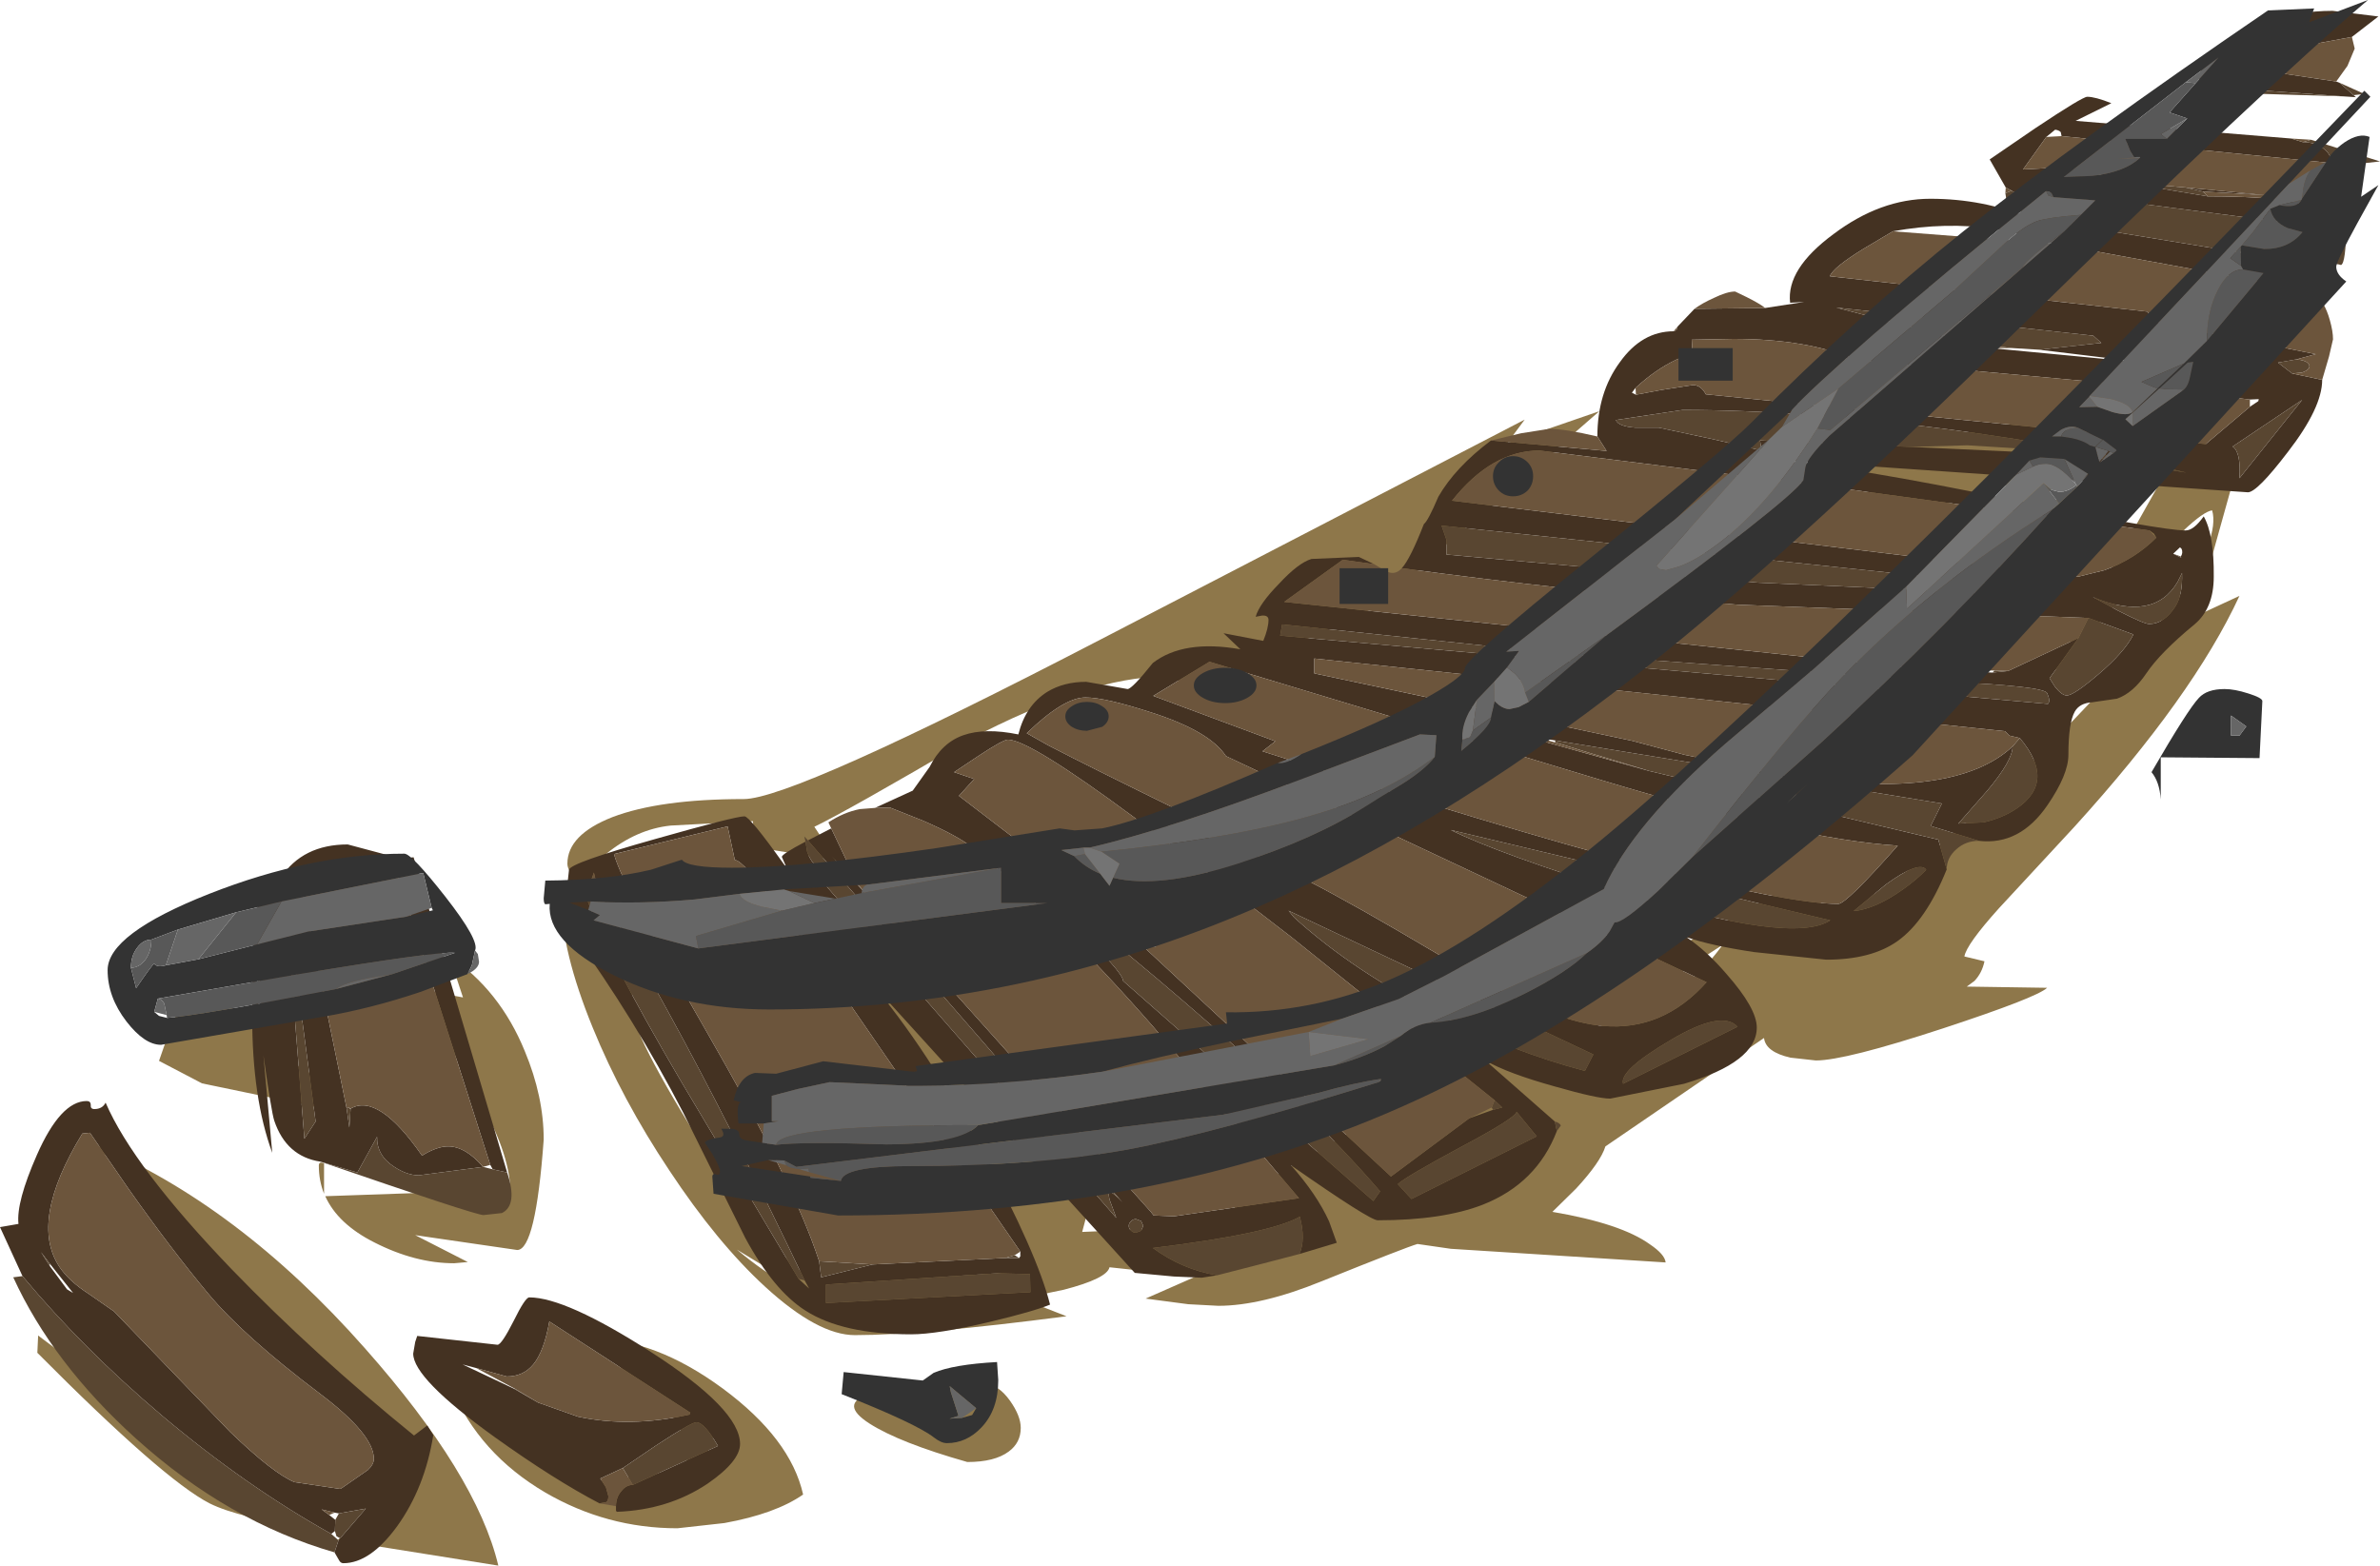 <?xml version="1.0" encoding="UTF-8" standalone="no"?>
<svg xmlns:ffdec="https://www.free-decompiler.com/flash" xmlns:xlink="http://www.w3.org/1999/xlink" ffdec:objectType="frame" height="194.95px" width="296.35px" xmlns="http://www.w3.org/2000/svg">
  <g transform="matrix(1.0, 0.0, 0.0, 1.0, -0.35, 0.0)">
    <use ffdec:characterId="197" height="193.6" transform="matrix(1.0, 0.0, 0.0, 1.0, 0.35, 1.35)" width="296.35" xlink:href="#sprite0"/>
    <use ffdec:characterId="199" height="179.7" transform="matrix(1.0, 0.0, 0.0, 1.0, 13.75, 0.0)" width="282.75" xlink:href="#sprite1"/>
  </g>
  <defs>
    <g id="sprite0" transform="matrix(1.0, 0.0, 0.0, 1.0, -0.35, 0.45)">
      <use ffdec:characterId="196" height="193.6" transform="matrix(1.0, 0.0, 0.0, 1.0, 0.35, -0.45)" width="296.35" xlink:href="#shape0"/>
    </g>
    <g id="shape0" transform="matrix(1.0, 0.0, 0.0, 1.0, -0.35, 0.45)">
      <path d="M120.8 180.25 Q112.35 177.85 108.6 175.45 101.1 170.6 123.15 170.6 124.65 170.6 126.1 172.6 127.45 174.5 127.45 176.0 127.45 177.85 125.95 178.95 124.2 180.25 120.8 180.25 M90.55 177.25 L88.55 177.25 88.55 179.2 90.55 179.2 90.55 177.25 M98.1 157.95 Q99.35 158.55 99.9 158.55 L92.1 153.8 Q95.65 156.75 98.1 157.95 M47.0 180.65 L50.4 176.85 12.0 140.65 Q29.95 148.15 45.8 166.1 59.7 181.8 62.4 193.15 L42.35 189.95 Q45.65 187.95 46.3 186.65 46.95 185.35 47.0 180.65 M56.55 171.0 L56.8 170.25 Q60.45 176.45 66.45 179.85 71.2 182.55 75.25 182.55 L81.0 181.9 Q85.95 181.05 85.95 179.75 85.95 176.0 82.05 172.35 76.8 168.0 74.0 164.9 81.85 164.85 90.35 171.1 98.8 177.35 100.35 184.3 96.9 186.7 90.55 187.85 L84.7 188.5 Q75.9 188.5 68.25 184.05 60.0 179.2 56.55 171.0 M31.5 187.1 Q28.25 186.3 26.45 185.4 20.7 182.45 5.0 166.65 L5.1 164.5 38.15 189.3 Q35.15 188.0 31.5 187.1 M37.05 124.25 L33.0 128.15 39.05 131.9 40.9 136.3 25.5 133.1 20.15 130.3 21.35 126.85 Q22.65 123.4 23.25 123.4 L37.05 124.25 M40.7 143.05 L40.7 146.85 Q40.05 145.2 40.05 143.35 40.05 142.85 40.55 143.0 L40.7 143.05 M58.0 122.4 L56.3 117.25 Q62.6 121.5 65.7 129.1 68.05 134.75 68.05 140.1 67.05 153.85 64.75 153.85 L52.05 152.0 58.6 155.35 56.9 155.5 Q52.05 155.5 46.95 152.9 42.4 150.6 40.85 147.15 L63.9 146.35 Q63.75 141.55 59.85 134.9 55.25 127.05 54.0 121.65 L58.0 122.4 M209.05 121.75 Q211.95 119.8 214.85 115.85 L199.0 126.15 Q205.7 124.05 209.05 121.75 M256.8 53.6 L259.5 51.4 251.8 55.6 Q253.75 55.75 256.8 53.6 M274.25 48.4 L276.4 48.95 273.75 57.65 278.35 58.3 273.7 74.95 279.2 72.4 Q273.45 84.85 258.65 101.15 L249.25 111.3 Q245.2 115.8 244.95 117.3 L247.45 117.9 Q247.15 119.35 246.2 120.35 L245.25 121.05 255.25 121.2 Q254.0 122.4 242.3 126.25 230.1 130.25 226.45 130.25 L223.3 129.9 Q220.2 129.2 220.0 127.45 L200.25 140.95 Q199.65 142.9 196.6 146.2 L193.65 149.1 Q202.2 150.55 205.8 153.15 207.65 154.4 207.75 155.4 L181.0 153.7 176.85 153.1 Q175.45 153.5 164.9 157.75 157.4 160.8 152.05 160.8 L148.3 160.6 143.0 159.9 149.25 157.15 138.5 156.0 Q138.2 157.4 132.8 158.8 L127.5 159.9 133.15 162.1 Q115.15 164.45 106.8 164.45 102.2 164.45 95.65 158.45 89.65 152.95 83.7 143.95 77.8 135.1 74.15 126.15 70.25 116.6 70.25 110.2 L70.4 108.1 72.5 108.05 Q71.0 106.75 71.0 105.75 71.0 102.15 76.6 99.95 82.5 97.7 92.95 97.7 99.1 97.7 137.45 77.8 L190.2 50.45 188.05 53.35 199.5 49.4 171.55 73.75 Q171.35 74.1 163.7 77.5 155.95 80.9 155.25 80.9 153.7 80.9 152.25 82.3 150.8 83.7 149.6 83.7 L147.5 83.1 145.4 82.45 Q136.0 82.45 121.0 90.3 105.9 99.15 101.75 101.15 L104.5 105.3 94.35 103.7 94.1 100.45 83.85 101.0 Q79.6 101.45 75.8 104.55 L78.65 110.5 74.6 109.4 76.0 111.15 74.95 110.85 Q73.85 110.7 73.85 111.3 73.85 111.95 77.0 115.95 L80.1 119.85 79.5 121.1 Q78.85 122.5 78.85 123.1 78.85 126.7 88.35 141.75 98.55 157.95 103.65 157.95 L128.25 156.5 Q126.8 147.45 121.85 140.6 L107.0 122.65 110.55 122.35 Q112.75 122.35 117.05 126.6 120.8 130.35 124.9 136.1 L125.95 132.9 Q132.25 138.45 134.05 140.95 136.0 143.75 136.0 147.35 136.0 148.35 135.1 151.6 L144.75 151.2 154.3 150.55 154.0 147.65 Q193.6 124.25 230.4 104.8 L230.45 106.8 Q230.45 107.8 226.5 111.15 L226.9 111.6 228.05 112.0 Q231.0 112.0 239.3 105.5 247.2 99.35 255.95 90.5 277.7 68.55 275.8 61.75 273.75 62.0 265.75 71.2 257.2 81.1 256.1 81.75 L272.45 52.7 Q269.5 55.1 260.55 61.6 L249.85 69.05 Q242.8 72.75 240.8 74.35 240.2 74.85 239.5 74.85 L238.7 74.7 238.1 74.1 252.25 58.2 248.15 59.05 248.3 61.05 245.9 61.2 Q245.4 61.2 245.6 60.75 245.8 60.25 245.3 60.25 240.55 61.6 239.6 61.6 238.8 61.6 234.25 59.9 229.55 58.2 227.25 58.05 L227.25 55.25 265.5 48.4 Q260.9 53.3 259.0 56.1 L258.0 57.9 Q256.95 57.95 251.6 62.55 L246.5 67.15 274.25 48.4" fill="#8e774a" fill-rule="evenodd" stroke="none"/>
      <path d="M291.25 8.35 L291.65 8.5 293.4 10.05 293.7 10.3 292.15 10.2 279.05 9.25 278.15 9.1 274.0 8.0 Q275.45 3.25 282.05 1.0 286.4 -0.45 290.8 -0.45 L296.5 0.25 293.2 2.8 Q284.5 4.35 280.65 5.55 L278.5 6.45 291.25 8.35 M285.65 15.45 L287.1 15.9 Q288.55 15.9 289.6 16.65 290.65 17.4 290.65 18.5 L257.05 15.15 256.95 14.65 Q256.7 14.4 256.25 14.35 L255.15 15.25 252.25 19.3 256.0 19.1 Q260.55 19.25 264.45 20.85 L275.25 22.65 Q289.3 22.65 289.5 25.35 L289.5 26.5 252.5 21.7 251.75 22.5 250.85 21.95 250.1 21.55 248.1 18.05 253.8 14.15 Q259.65 10.25 260.25 10.25 261.25 10.25 263.25 11.05 L258.8 13.25 285.65 15.45 M289.55 31.5 L291.5 34.15 288.35 34.45 256.1 28.55 Q251.35 27.1 248.7 26.7 242.65 25.8 236.05 27.0 L232.35 29.2 Q228.55 31.55 228.2 32.6 L267.75 37.0 268.5 38.25 288.7 42.3 286.3 42.95 284.0 43.35 285.75 44.7 289.5 45.5 Q289.5 48.95 285.25 54.45 281.4 59.5 280.25 59.5 L220.65 55.4 Q230.9 56.3 251.0 60.45 269.45 64.25 272.5 64.25 273.5 64.25 274.75 62.5 276.05 64.8 276.0 70.0 276.0 73.95 273.6 75.95 269.35 79.45 267.6 82.05 265.95 84.5 263.95 85.2 L260.85 85.65 Q259.3 85.75 258.7 86.8 257.9 88.2 257.9 92.2 257.9 94.65 255.3 98.45 251.85 103.5 246.75 102.9 L240.75 101.05 242.15 98.25 194.0 90.4 192.05 90.1 189.75 89.75 205.7 94.2 241.7 102.75 242.75 106.45 Q240.15 112.9 236.6 115.4 233.35 117.7 227.75 117.7 L218.75 116.75 Q213.4 115.95 210.35 114.9 212.85 116.6 215.3 119.45 219.1 123.75 219.1 126.15 219.1 130.45 210.05 133.15 L200.85 135.0 Q199.25 135.0 194.0 133.5 188.05 131.85 185.3 130.25 L193.95 137.85 194.2 139.05 Q191.7 145.55 185.0 148.2 180.0 150.15 171.9 150.15 170.9 150.15 161.1 143.3 164.3 146.9 165.85 150.3 L166.8 152.95 162.15 154.35 Q162.95 152.55 162.2 149.7 158.6 151.8 143.9 153.6 147.6 156.3 151.9 157.0 L150.0 157.3 146.5 157.15 141.65 156.7 108.55 120.25 Q115.75 128.65 122.85 141.95 129.5 154.3 131.1 160.65 129.05 161.5 123.6 162.8 117.05 164.35 113.8 164.35 105.25 164.35 100.65 161.4 96.7 158.9 93.15 152.35 L85.45 136.8 Q79.4 125.1 71.65 114.4 L72.85 115.0 Q71.0 112.95 71.0 108.35 L71.2 106.5 Q71.35 105.65 81.85 102.7 91.9 99.85 93.05 99.85 93.7 99.85 97.95 105.8 L98.3 106.25 97.7 104.9 Q97.7 104.55 100.65 103.0 L100.85 104.25 Q101.55 106.25 103.15 106.7 L102.9 108.15 139.35 149.85 138.5 147.55 Q138.05 145.65 140.1 147.9 L100.95 102.85 103.85 101.35 107.1 108.2 103.9 104.8 108.1 109.45 143.65 149.1 144.0 149.55 146.55 149.65 162.1 147.4 143.95 126.05 Q132.1 112.5 121.45 103.75 119.65 102.3 115.3 100.4 L111.15 98.75 109.3 98.8 114.0 96.65 116.1 93.7 Q117.6 90.7 120.3 89.75 123.0 88.8 127.15 89.65 128.05 86.05 130.75 84.35 132.8 83.1 135.6 83.1 L138.2 83.55 140.75 84.0 Q141.3 84.0 143.9 80.75 147.75 77.8 154.8 79.05 L152.7 77.05 157.65 78.0 Q158.3 76.4 158.3 75.4 158.3 74.8 157.5 74.85 L156.7 75.0 Q157.15 73.4 159.6 70.9 162.0 68.3 163.65 67.8 L169.55 67.55 171.45 68.45 167.55 67.9 160.25 73.15 238.1 81.35 240.15 81.5 248.45 81.95 250.4 81.75 259.15 77.65 255.55 82.65 256.25 83.75 Q257.1 84.8 257.7 84.8 258.55 84.8 261.6 82.2 264.9 79.4 266.0 77.2 L260.4 75.15 216.75 73.5 Q195.45 71.75 174.9 68.95 175.95 67.8 177.65 63.45 178.15 63.1 179.45 60.05 181.55 56.4 186.0 53.05 L200.4 54.35 199.25 52.55 Q199.25 47.1 202.05 43.3 204.8 39.45 208.75 39.45 L209.1 39.3 209.25 38.85 211.35 36.65 220.15 36.55 225.0 35.8 223.25 35.9 Q222.75 31.7 228.65 27.35 234.5 22.95 240.7 22.95 247.3 22.95 253.05 25.35 L278.7 29.55 279.75 29.75 289.0 31.4 289.55 31.5 M274.65 22.05 L272.5 21.55 282.45 22.5 274.65 22.05 M246.55 41.1 L248.3 41.55 268.25 43.45 254.3 41.75 262.0 40.9 261.0 40.0 229.0 36.5 246.55 41.1 M280.5 47.95 L264.55 46.05 264.4 46.05 229.5 42.85 231.25 42.9 Q225.2 40.4 216.2 40.4 L211.0 40.5 211.1 42.25 Q210.35 42.4 209.05 43.0 206.5 44.2 204.0 46.5 L203.55 47.1 204.05 47.35 207.25 46.75 211.15 46.15 Q212.15 46.15 212.75 47.3 L275.0 53.5 280.5 48.85 281.55 48.15 281.6 47.9 280.5 47.95 M270.95 67.15 L271.95 67.65 271.9 67.5 Q272.2 67.05 272.0 66.55 L271.8 66.35 270.95 67.15 M278.35 53.8 Q279.4 54.5 279.2 57.75 L287.0 48.0 278.35 53.8 M268.85 65.15 L268.55 64.65 268.0 64.25 228.85 58.9 192.05 54.3 Q186.1 54.3 181.15 60.55 L259.15 70.0 262.4 69.2 Q266.15 67.85 268.85 65.15 M247.4 72.0 L257.0 71.75 179.85 63.65 180.45 65.4 180.45 67.25 219.25 70.75 247.4 72.0 M271.2 73.75 Q272.15 72.3 272.05 69.55 L271.5 70.65 Q268.55 75.7 260.95 72.55 L264.1 74.25 Q267.35 75.9 267.95 75.9 269.8 75.9 271.2 73.75 M258.9 54.8 L272.6 57.05 Q259.65 53.9 243.25 51.7 224.7 49.25 209.85 49.25 L201.55 50.5 Q201.85 51.3 204.0 51.45 L206.9 51.45 213.7 52.9 219.7 54.3 219.5 53.05 238.3 53.85 258.9 54.8 M255.35 85.85 Q255.7 85.5 255.25 84.5 254.8 83.65 242.9 83.1 L194.8 79.6 160.0 75.95 159.75 77.35 255.35 85.85 M251.85 90.1 L250.55 89.8 250.0 89.25 164.0 80.2 164.0 82.05 203.6 90.45 210.15 92.2 223.65 94.95 Q243.8 97.85 250.95 91.15 250.95 92.9 247.8 96.65 L244.2 100.75 247.35 100.6 Q249.75 100.05 251.5 98.85 256.4 95.5 251.85 90.1 M229.25 110.75 Q230.25 110.75 236.65 103.5 224.1 102.7 199.45 95.25 L150.95 80.6 143.95 84.85 159.15 90.5 157.55 91.75 Q216.75 110.75 229.25 110.75 M197.7 131.55 L198.75 129.5 160.8 111.6 161.45 112.4 Q168.85 119.15 179.8 124.65 188.6 129.15 197.7 131.55 M171.35 147.75 L172.2 146.55 Q163.45 136.35 147.7 122.85 134.6 111.6 127.45 106.85 127.8 107.55 134.15 113.55 140.15 119.2 140.2 120.35 L171.35 147.75 M174.4 145.65 L176.1 147.5 191.7 139.7 189.2 136.65 Q188.9 137.5 182.3 141.0 175.25 144.8 174.4 145.65 M202.5 109.35 Q223.55 115.9 228.25 112.8 L181.0 101.55 Q186.95 104.5 202.5 109.35 M216.7 126.05 Q214.75 123.9 208.3 127.75 201.95 131.5 202.45 133.15 L216.7 126.05 M235.15 108.35 L231.15 111.65 Q233.85 111.4 237.3 108.95 239.05 107.7 240.2 106.5 239.35 105.3 235.15 108.35 M186.25 136.4 L187.4 136.1 186.45 135.2 161.1 114.85 Q148.75 105.3 141.6 100.0 128.5 90.3 125.85 90.3 125.25 90.3 122.15 92.35 L119.15 94.35 121.65 95.2 119.75 97.3 144.3 116.1 142.8 116.15 173.55 144.7 183.3 137.45 186.25 136.4 M199.95 125.95 Q207.4 126.6 212.85 120.5 L153.0 92.35 Q151.0 89.25 143.65 86.9 137.95 85.05 135.5 85.05 132.8 85.05 128.2 89.5 L130.85 91.0 Q135.85 93.6 147.3 99.2 L145.3 100.85 Q154.9 103.25 166.55 109.65 173.1 113.2 184.65 120.15 194.1 125.45 199.95 125.95 M75.0 109.8 L74.3 106.85 73.3 109.7 Q75.3 116.1 85.3 133.1 L99.8 157.45 101.1 158.65 100.55 157.65 Q91.15 138.0 83.45 124.0 77.5 113.15 75.0 109.8 M35.3 107.5 Q38.05 103.35 43.65 103.35 L50.2 105.1 51.85 104.95 63.5 144.2 61.7 143.8 61.4 143.25 49.9 107.25 38.0 109.2 43.5 136.15 43.85 138.6 44.0 136.3 44.0 136.25 Q47.45 134.25 52.9 142.1 54.75 140.95 56.15 140.95 58.3 140.95 60.5 143.5 L52.5 144.55 Q51.05 144.55 49.45 143.5 47.25 142.1 47.3 139.75 L44.85 144.2 40.25 142.85 Q36.0 142.2 34.5 137.75 34.15 136.7 33.15 129.6 L34.25 141.75 Q31.75 134.95 31.75 124.75 31.75 117.5 32.0 114.5 32.4 109.35 33.7 108.4 34.75 108.5 35.3 107.5 M32.8 121.45 L32.3 117.8 32.15 119.0 32.75 125.55 32.8 121.45 M36.05 110.6 L36.05 112.2 38.25 140.0 39.65 137.85 36.05 110.6 M16.3 146.15 L11.55 139.25 10.6 139.35 Q3.95 150.25 7.75 155.95 8.9 157.7 11.45 159.35 L14.55 161.5 29.0 176.5 Q34.35 181.65 37.0 182.75 L42.7 183.6 42.9 183.5 46.15 181.25 Q46.9 180.55 46.9 179.85 46.9 176.8 40.2 171.75 30.65 164.55 26.25 159.25 21.55 153.6 16.3 146.15 M3.15 157.1 L0.35 151.0 2.65 150.6 Q2.35 147.9 4.95 142.0 7.9 135.3 11.15 135.3 11.65 135.3 11.65 135.8 11.6 136.3 12.1 136.3 13.1 136.3 13.5 135.5 16.95 143.5 29.2 156.25 39.45 166.85 51.9 176.95 L53.55 175.7 54.3 176.9 Q53.25 183.45 49.8 188.25 46.45 192.85 43.1 192.85 42.75 192.85 42.55 192.45 L42.0 191.5 42.5 190.0 42.7 189.75 45.9 186.05 42.55 186.65 42.0 186.55 40.4 186.15 41.35 186.85 42.1 187.45 42.05 188.85 41.6 189.2 Q30.95 183.25 20.5 174.45 10.7 166.15 3.15 157.1 M6.55 155.85 L8.7 158.75 9.45 159.2 6.55 155.55 5.45 154.1 6.55 155.85 M67.35 172.85 L72.3 174.6 Q78.75 176.0 86.2 174.35 L86.3 174.1 68.75 162.75 Q68.1 166.45 66.75 168.1 65.5 169.6 63.45 169.6 L59.65 168.55 57.95 168.1 64.3 171.1 67.35 172.85 M75.0 185.4 Q69.35 182.45 61.95 177.15 51.8 169.85 51.8 166.75 L52.05 165.3 52.3 164.55 62.3 165.65 Q62.8 165.65 64.3 162.7 65.75 159.75 66.25 159.75 70.8 159.75 81.4 166.55 92.5 173.7 92.5 178.0 92.5 180.15 88.45 182.95 83.6 186.2 77.2 186.45 L77.05 186.35 77.05 185.75 Q77.05 184.65 77.7 183.9 78.3 183.1 79.15 183.1 L89.75 178.25 Q88.05 175.3 87.05 175.3 86.45 175.3 82.1 178.15 L77.9 181.0 75.1 182.3 75.8 183.4 76.1 184.5 Q76.1 185.15 75.8 185.25 L75.0 185.4 M127.4 154.05 L99.65 113.75 102.0 117.95 97.5 111.55 Q92.8 105.2 91.85 105.3 L90.95 101.1 76.8 104.55 Q77.9 108.6 88.35 126.7 99.15 145.45 102.35 155.25 L102.6 157.25 109.0 155.65 125.5 154.85 127.25 154.85 127.6 154.3 127.45 154.55 Q127.35 154.85 127.4 154.05 M103.2 158.15 L103.2 160.45 128.65 159.1 128.6 156.85 124.55 156.75 103.2 158.15 M142.7 150.85 L142.45 150.25 141.8 150.0 Q141.45 150.0 141.2 150.25 140.9 150.5 140.9 150.85 140.9 151.2 141.2 151.45 141.45 151.7 141.8 151.7 L142.45 151.45 142.7 150.85" fill="#443222" fill-rule="evenodd" stroke="none"/>
      <path d="M291.65 8.5 L294.75 9.9 293.4 10.05 291.65 8.5 M292.15 10.2 L279.0 9.8 279.05 9.25 292.15 10.2 M287.1 15.9 L288.1 15.6 296.7 18.3 293.15 18.7 290.65 18.5 Q290.65 17.4 289.6 16.65 288.55 15.9 287.1 15.9 M250.85 21.95 L251.75 22.5 252.5 21.7 289.5 26.5 289.5 25.35 292.5 26.25 Q292.45 30.95 291.85 31.2 290.75 30.85 289.75 31.45 L289.0 31.2 288.1 30.0 278.7 29.55 253.05 25.35 252.65 24.75 251.6 24.5 250.2 23.2 250.05 22.25 250.85 21.95 M275.25 22.65 L264.45 20.85 272.5 21.55 274.65 22.05 275.25 22.65 M246.75 102.9 Q245.1 102.9 243.95 103.95 242.75 105.0 242.75 106.45 L241.7 102.75 205.7 94.2 194.0 90.65 194.0 90.4 242.15 98.25 240.75 101.05 246.75 102.9 M193.95 137.85 Q194.55 138.0 194.7 138.35 L194.2 139.05 193.95 137.85 M162.15 154.35 L157.75 155.5 151.9 157.0 Q147.6 156.3 143.9 153.6 158.6 151.8 162.2 149.7 162.95 152.55 162.15 154.35 M100.65 103.0 L100.5 102.35 100.95 102.85 140.1 147.9 Q138.05 145.65 138.5 147.55 L139.35 149.85 102.9 108.15 103.15 106.7 Q101.55 106.25 100.85 104.25 L100.65 103.0 M285.75 44.7 L284.0 43.35 286.3 42.95 Q287.35 43.05 287.7 43.4 288.05 43.7 287.85 44.05 287.6 44.4 286.95 44.6 L285.75 44.7 M251.05 41.55 L246.55 41.1 229.0 36.5 261.0 40.0 262.0 40.9 254.3 41.75 251.05 41.55 M278.35 53.8 L287.0 48.0 279.2 57.75 Q279.4 54.5 278.35 53.8 M271.9 67.5 L271.95 67.65 270.95 67.15 271.9 67.5 M271.2 73.75 Q269.8 75.9 267.95 75.9 267.35 75.9 264.1 74.25 L260.95 72.55 Q268.55 75.7 271.5 70.65 L272.05 69.55 Q272.15 72.3 271.2 73.75 M247.4 72.0 L219.25 70.75 180.45 67.25 180.45 65.4 179.85 63.65 257.0 71.75 247.4 72.0 M258.9 54.8 L251.05 54.0 245.3 53.65 238.3 53.85 219.5 53.05 219.7 54.3 213.7 52.9 206.9 51.45 204.0 51.45 Q201.85 51.3 201.55 50.5 L209.85 49.25 Q224.7 49.25 243.25 51.7 259.65 53.9 272.6 57.05 L258.9 54.8 M255.35 85.85 L159.75 77.35 160.0 75.95 194.8 79.6 242.9 83.1 Q254.8 83.65 255.25 84.5 255.7 85.5 255.35 85.85 M260.4 75.15 L266.0 77.2 Q264.9 79.4 261.6 82.2 258.55 84.8 257.7 84.8 257.1 84.8 256.25 83.75 L255.55 82.65 259.15 77.65 260.4 75.15 M250.4 81.75 L248.45 81.95 248.7 81.7 250.4 81.75 M250.95 91.15 L251.85 90.1 Q256.4 95.5 251.5 98.85 249.75 100.05 247.35 100.6 L244.2 100.75 247.8 96.65 Q250.95 92.9 250.95 91.15 M235.15 108.35 Q239.35 105.3 240.2 106.5 239.05 107.7 237.3 108.95 233.85 111.4 231.15 111.65 L235.15 108.35 M216.7 126.05 L202.45 133.15 Q201.95 131.5 208.3 127.75 214.75 123.9 216.7 126.05 M202.5 109.35 Q186.95 104.5 181.0 101.55 L228.25 112.8 Q223.55 115.9 202.5 109.35 M174.4 145.65 Q175.25 144.8 182.3 141.0 188.9 137.5 189.2 136.65 L191.7 139.7 176.1 147.5 174.4 145.65 M171.35 147.75 L140.2 120.35 Q140.15 119.2 134.15 113.55 127.8 107.55 127.45 106.85 134.6 111.6 147.7 122.85 163.45 136.35 172.2 146.55 L171.35 147.75 M197.7 131.55 Q188.6 129.15 179.8 124.65 168.85 119.15 161.45 112.4 L160.8 111.6 198.75 129.5 197.7 131.55 M186.1 136.1 L186.45 135.2 187.4 136.1 186.25 136.4 186.1 136.1 M75.0 109.8 Q77.5 113.15 83.45 124.0 91.15 138.0 100.55 157.65 L99.8 157.45 85.3 133.1 Q75.3 116.1 73.3 109.7 L75.0 109.8 M35.3 107.5 Q34.75 108.5 33.7 108.4 34.05 107.85 34.7 107.6 L35.3 107.5 M40.25 142.85 L44.85 144.2 47.3 139.75 Q47.25 142.1 49.45 143.5 51.05 144.55 52.5 144.55 L60.5 143.5 61.7 143.8 63.5 144.2 Q64.85 148.25 62.85 149.25 L60.55 149.5 Q59.55 149.5 40.25 142.85 M44.0 136.3 L43.85 138.6 43.5 136.15 43.65 136.05 44.0 136.3 M32.15 119.0 L32.3 117.8 32.8 121.45 32.15 119.0 M36.05 110.6 L39.65 137.85 38.25 140.0 36.05 112.2 36.05 110.6 M3.15 157.1 Q10.7 166.15 20.5 174.45 30.95 183.25 41.6 189.2 L42.5 190.0 42.0 191.5 Q28.8 187.7 17.3 177.35 6.9 167.95 2.0 157.25 L3.15 157.1 M42.05 188.85 L42.1 187.45 42.55 186.65 45.9 186.05 42.7 189.75 42.25 189.5 42.05 188.85 M6.55 155.55 L6.55 155.85 5.45 154.1 6.55 155.55 M64.6 171.2 L67.35 172.85 64.3 171.1 64.6 171.2 M77.9 181.0 L82.1 178.15 Q86.45 175.3 87.05 175.3 88.05 175.3 89.75 178.25 L79.15 183.1 77.9 181.0 M107.1 108.2 L108.1 109.45 103.9 104.8 107.1 108.2 M102.35 155.25 L109.0 155.65 102.6 157.25 102.35 155.25 M125.5 154.85 L126.7 154.5 127.25 154.85 125.5 154.85 M103.2 158.15 L124.55 156.75 128.6 156.85 128.65 159.1 103.2 160.45 103.2 158.15 M142.7 150.85 L142.45 151.45 141.8 151.7 Q141.45 151.7 141.2 151.45 140.9 151.2 140.9 150.85 140.9 150.5 141.2 150.25 141.45 150.0 141.8 150.0 L142.45 150.25 142.7 150.85" fill="#594631" fill-rule="evenodd" stroke="none"/>
      <path d="M293.2 2.8 L293.55 4.25 292.65 6.4 291.25 8.35 278.5 6.45 280.65 5.55 Q284.5 4.35 293.2 2.8 M279.0 9.8 L278.15 9.1 279.05 9.25 279.0 9.8 M287.1 15.9 L285.65 15.45 288.1 15.6 287.1 15.9 M250.1 21.55 L250.85 21.95 250.05 22.25 250.1 21.55 M289.5 25.35 Q289.3 22.65 275.25 22.65 L274.65 22.05 282.45 22.5 272.5 21.55 264.45 20.85 Q260.55 19.25 256.0 19.1 L252.25 19.3 255.15 15.25 257.05 15.15 290.65 18.5 293.15 18.7 292.5 26.25 289.5 25.35 M289.75 31.45 L289.55 31.5 289.0 31.4 289.0 31.2 289.75 31.45 M288.35 34.45 Q289.8 35.7 290.45 38.05 290.85 39.45 290.85 40.45 L290.35 42.6 289.5 45.5 285.75 44.7 286.95 44.6 Q287.6 44.4 287.85 44.05 288.05 43.7 287.7 43.4 287.35 43.05 286.3 42.95 L288.7 42.3 268.5 38.25 267.75 37.0 228.2 32.6 Q228.55 31.55 232.35 29.2 L236.05 27.0 256.1 28.55 288.35 34.45 M103.85 101.35 L103.5 100.6 Q105.4 99.35 107.4 98.95 L109.3 98.8 111.15 98.75 115.3 100.4 Q119.65 102.3 121.45 103.75 132.1 112.5 143.95 126.05 L162.1 147.4 146.55 149.65 144.0 149.55 143.65 149.1 108.1 109.45 107.1 108.2 103.85 101.35 M171.45 68.45 L172.7 69.2 Q173.95 69.95 174.8 69.05 L174.9 68.95 Q195.45 71.75 216.75 73.5 L260.4 75.15 259.15 77.65 250.4 81.75 248.7 81.7 240.15 81.5 238.1 81.35 160.25 73.15 167.55 67.9 171.45 68.45 M186.0 53.05 L189.75 52.15 193.25 51.6 Q195.2 51.6 199.25 52.55 L200.4 54.35 186.0 53.05 M208.75 39.45 L209.25 38.85 209.1 39.3 208.75 39.45 M211.35 36.65 Q212.3 35.95 213.75 35.3 215.4 34.5 216.4 34.5 L217.85 35.2 Q219.45 36.0 220.15 36.55 L211.35 36.65 M251.6 24.5 Q250.85 24.35 250.45 23.75 L250.2 23.2 251.6 24.5 M288.1 30.0 L279.75 29.75 278.7 29.55 288.1 30.0 M251.05 41.55 L248.3 41.55 246.55 41.1 251.05 41.55 M280.5 47.95 L280.5 48.85 275.0 53.5 212.75 47.3 Q212.15 46.15 211.15 46.15 L207.25 46.75 204.05 47.35 204.0 46.5 Q206.5 44.2 209.05 43.0 210.35 42.4 211.1 42.25 L211.0 40.5 216.2 40.4 Q225.2 40.4 231.25 42.9 L229.5 42.85 264.4 46.05 264.55 46.05 280.5 47.95 M268.85 65.15 Q266.15 67.85 262.4 69.2 L259.15 70.0 181.15 60.55 Q186.1 54.3 192.05 54.3 L228.85 58.9 268.0 64.25 268.85 65.15 M250.95 91.15 Q243.8 97.85 223.65 94.95 L210.15 92.2 203.6 90.45 164.0 82.05 164.0 80.2 250.0 89.25 250.55 89.8 251.85 90.1 250.95 91.15 M205.7 94.2 L189.75 89.75 192.05 90.1 194.0 90.65 205.7 94.2 M229.25 110.75 Q216.75 110.75 157.55 91.75 L159.15 90.5 143.95 84.85 150.95 80.6 199.45 95.25 Q224.1 102.7 236.65 103.5 230.25 110.75 229.25 110.75 M186.45 135.2 L186.1 136.1 Q184.7 136.8 183.3 137.45 L173.55 144.7 142.8 116.15 144.3 116.1 119.75 97.3 121.65 95.2 119.15 94.35 122.15 92.35 Q125.25 90.3 125.85 90.3 128.5 90.3 141.6 100.0 148.75 105.3 161.1 114.85 L186.45 135.2 M199.95 125.95 Q194.1 125.45 184.65 120.15 173.1 113.2 166.55 109.65 154.9 103.25 145.3 100.85 L147.3 99.2 Q135.85 93.6 130.85 91.0 L128.2 89.5 Q132.8 85.05 135.5 85.05 137.95 85.05 143.65 86.9 151.0 89.25 153.0 92.35 L212.85 120.5 Q207.4 126.6 199.95 125.95 M73.3 109.7 L74.3 106.85 75.0 109.8 73.3 109.7 M60.5 143.5 Q58.3 140.95 56.15 140.95 54.75 140.95 52.9 142.1 47.45 134.25 44.0 136.25 L43.65 136.05 43.5 136.15 38.0 109.2 49.9 107.25 61.4 143.25 60.5 143.5 M16.3 146.15 Q21.55 153.6 26.25 159.25 30.65 164.55 40.2 171.75 46.9 176.8 46.9 179.85 46.9 180.55 46.15 181.25 L42.9 183.5 42.7 183.6 37.0 182.75 Q34.35 181.65 29.0 176.5 L14.55 161.5 11.45 159.35 Q8.9 157.7 7.75 155.95 3.95 150.25 10.6 139.35 L11.55 139.25 16.3 146.15 M41.35 186.85 L40.4 186.15 42.0 186.55 41.35 186.85 M67.35 172.85 L64.6 171.2 59.65 168.55 63.45 169.6 Q65.5 169.6 66.75 168.1 68.1 166.45 68.75 162.75 L86.3 174.1 86.2 174.35 Q78.75 176.0 72.3 174.6 L67.35 172.85 M75.0 185.4 L75.8 185.25 Q76.1 185.15 76.1 184.5 L75.8 183.4 75.1 182.3 77.9 181.0 79.15 183.1 Q78.3 183.1 77.7 183.9 77.05 184.65 77.05 185.75 L75.0 185.4 M102.35 155.25 Q99.15 145.45 88.35 126.7 77.9 108.6 76.8 104.55 L90.95 101.1 91.85 105.3 Q92.8 105.2 97.5 111.55 L102.0 117.95 99.65 113.75 127.4 154.05 126.7 154.5 125.5 154.85 109.0 155.65 102.35 155.25" fill="#6c553c" fill-rule="evenodd" stroke="none"/>
    </g>
    <g id="sprite1" transform="matrix(1.0, 0.0, 0.0, 1.0, 0.25, 0.0)">
      <use ffdec:characterId="198" height="179.7" transform="matrix(1.0, 0.0, 0.0, 1.0, -0.25, 0.0)" width="282.75" xlink:href="#shape1"/>
    </g>
    <g id="shape1" transform="matrix(1.0, 0.0, 0.0, 1.0, 0.25, 0.0)">
      <path d="M81.45 139.9 L78.3 139.9 Q78.0 137.4 78.6 137.25 L77.7 137.0 Q78.35 134.05 80.35 133.6 L83.0 133.7 88.85 132.15 100.05 133.45 Q100.65 133.45 100.5 133.2 L100.35 132.75 139.15 127.45 139.0 126.05 Q149.55 126.2 159.05 122.15 169.7 117.6 184.25 105.8 209.55 85.35 280.75 11.3 L281.5 12.05 271.35 22.9 246.55 49.3 246.5 49.4 245.25 50.7 247.5 50.65 249.35 51.3 Q251.3 51.85 251.9 51.3 L254.95 48.4 258.3 45.25 261.15 42.45 268.2 34.0 265.65 33.55 265.4 33.1 265.35 30.7 265.5 30.55 268.25 31.0 Q271.3 31.05 273.05 28.9 L271.2 28.4 Q269.35 27.6 269.05 26.0 L270.15 25.55 Q272.35 26.0 272.9 24.9 L273.0 24.7 276.0 20.15 Q276.7 18.85 278.25 17.75 280.1 16.5 281.4 17.05 L280.35 24.5 282.5 23.05 279.9 27.75 Q277.25 32.6 277.25 33.2 277.25 34.2 278.5 35.05 L224.5 94.05 Q189.05 125.4 160.7 137.9 130.3 151.35 90.7 151.35 L75.2 148.65 75.05 146.55 Q75.05 146.05 75.55 146.25 76.0 146.4 76.0 145.9 76.0 145.3 75.05 143.7 L74.1 142.25 Q74.45 141.85 75.9 141.65 76.8 141.55 76.15 140.55 L77.35 140.55 Q78.4 140.6 78.4 141.25 78.4 141.85 79.3 142.0 L81.25 142.3 83.0 142.55 Q86.3 142.15 96.7 142.5 105.95 142.45 108.15 140.1 L152.5 132.65 Q155.95 131.75 158.7 130.3 L160.75 129.0 Q162.5 127.55 164.45 127.35 169.45 127.1 176.05 123.8 181.45 121.1 183.9 118.7 185.85 117.35 186.8 115.95 L187.4 114.85 Q188.35 115.05 192.85 110.9 L197.1 106.7 213.3 92.3 Q228.9 77.95 241.9 63.45 L242.75 62.7 245.0 60.6 246.4 59.05 246.35 59.0 243.4 57.15 240.4 56.95 239.05 57.35 237.4 59.1 223.7 73.05 212.0 83.45 201.2 92.6 Q189.6 102.7 186.05 110.7 L166.15 121.55 160.5 124.4 153.45 126.85 139.7 129.65 Q130.0 131.7 123.6 133.45 111.85 135.15 100.9 135.2 L100.15 135.2 99.55 135.2 95.25 135.0 89.65 134.75 85.7 135.6 82.45 136.45 82.45 139.6 83.35 139.6 81.45 139.9 M148.4 93.9 Q159.1 89.65 164.55 86.55 168.75 84.15 168.75 83.2 168.75 82.1 183.8 69.95 201.05 56.05 204.55 52.5 217.1 39.8 230.95 28.7 245.2 17.35 268.75 1.3 L274.5 1.05 273.9 2.7 273.95 2.75 281.2 0.0 Q268.3 10.95 238.35 40.3 210.5 67.65 193.65 81.25 167.55 102.3 142.95 112.95 113.55 125.7 82.15 125.7 71.4 125.7 62.8 121.45 54.4 117.25 54.8 112.55 L54.25 112.6 Q54.05 112.5 54.05 111.85 L54.25 109.65 Q61.95 109.6 67.4 108.3 L71.25 107.05 Q71.95 108.05 77.5 108.05 86.1 108.05 103.0 105.6 L118.3 103.15 120.15 103.4 123.6 103.15 Q129.75 101.9 145.45 95.0 146.45 95.2 148.4 93.9 M258.5 10.25 L243.3 22.05 246.95 21.9 Q250.95 21.4 252.75 19.7 L252.85 19.55 252.4 19.55 252.1 19.6 251.6 18.8 251.0 17.3 256.15 17.3 258.7 14.75 256.5 14.0 259.75 10.35 262.6 7.15 258.5 10.25 M243.4 28.8 L245.45 26.75 247.25 24.95 242.05 24.55 241.8 24.05 Q241.5 23.8 241.1 23.8 228.4 34.05 219.55 41.7 211.95 48.35 209.5 51.0 L194.9 64.7 173.9 81.15 175.5 81.05 174.0 83.1 172.4 84.9 170.25 87.15 169.25 88.7 Q168.3 90.55 168.45 92.1 L168.3 93.5 Q172.05 90.45 172.0 89.35 L172.45 87.3 173.0 87.8 Q173.7 88.3 174.3 88.3 L175.45 88.05 176.7 87.4 186.45 79.05 Q209.2 62.35 210.9 59.8 L211.15 58.2 Q211.35 57.05 214.15 54.25 L243.4 28.8 M258.3 48.5 Q258.85 48.0 259.05 46.9 L259.45 45.05 258.75 45.15 255.15 48.45 251.9 51.4 251.0 52.2 251.9 53.05 258.3 48.5 M243.0 54.35 L244.3 54.55 Q245.75 54.85 246.55 55.45 L247.2 55.65 248.15 54.75 245.05 53.25 Q244.0 52.9 242.85 53.6 L241.85 54.35 243.0 54.35 M247.75 57.5 L247.8 57.6 249.55 56.4 249.9 56.1 249.85 56.0 248.2 54.75 247.25 55.65 247.75 57.5 M260.15 86.9 Q261.15 85.8 263.35 85.8 264.6 85.8 266.3 86.35 268.05 86.9 268.05 87.3 L267.7 94.4 255.4 94.3 255.4 99.55 Q255.25 97.35 254.25 96.15 258.8 88.3 260.15 86.9 M264.15 89.1 L264.15 91.6 265.2 91.6 266.05 90.45 264.15 89.1 M202.1 47.4 L195.35 47.4 195.35 43.35 202.1 43.35 202.1 47.4 M177.25 59.3 Q177.25 60.35 176.55 61.1 175.8 61.8 174.75 61.8 173.7 61.8 173.0 61.1 172.25 60.35 172.25 59.3 172.25 58.25 173.0 57.55 173.7 56.8 174.75 56.8 175.8 56.8 176.55 57.55 177.25 58.25 177.25 59.3 M165.0 94.25 L165.2 91.55 163.15 91.45 148.2 97.1 Q131.8 103.3 122.0 105.55 L121.25 105.55 118.5 105.85 120.1 106.6 Q121.45 108.0 123.35 108.8 L124.5 110.3 124.95 109.3 Q130.65 110.7 140.45 107.55 150.05 104.45 156.25 100.5 157.8 99.5 161.05 97.55 163.8 95.8 165.0 94.25 M210.0 98.95 L211.55 97.5 210.0 98.9 208.85 100.0 210.0 98.95 M119.8 87.95 Q120.6 87.4 121.7 87.4 122.8 87.4 123.6 87.95 124.4 88.45 124.4 89.2 124.4 89.95 123.6 90.5 L121.7 91.0 Q120.6 91.0 119.8 90.5 119.0 89.95 119.0 89.2 119.0 88.45 119.8 87.95 M159.2 70.75 L159.2 75.2 153.15 75.2 153.15 70.75 159.2 70.75 M141.65 83.8 Q142.8 84.45 142.8 85.35 142.8 86.25 141.65 86.9 140.5 87.55 138.9 87.55 137.3 87.55 136.15 86.9 135.0 86.25 135.0 85.35 135.0 84.45 136.15 83.8 137.3 83.15 138.9 83.15 140.5 83.15 141.65 83.8 M78.45 111.3 L72.85 112.0 Q66.0 112.6 59.9 112.25 L57.25 112.4 59.6 113.3 61.05 113.95 60.25 114.6 73.3 118.1 116.75 112.45 111.0 112.45 111.0 108.05 94.4 110.15 94.35 110.15 83.95 110.75 78.45 111.3 M45.5 118.35 L45.1 120.2 44.55 121.3 38.75 123.5 Q32.5 125.6 26.6 126.6 L6.4 130.1 Q4.35 130.1 2.1 127.2 -0.25 124.15 -0.25 120.8 -0.25 116.3 12.4 111.3 25.1 106.3 36.7 106.3 37.6 106.3 41.8 111.65 46.1 117.15 45.5 118.35 M40.1 113.05 L39.05 108.7 21.4 112.25 15.75 113.6 8.5 115.75 5.2 117.0 Q4.15 117.0 3.4 118.05 2.65 119.05 2.65 120.5 L3.3 123.05 Q5.35 120.05 5.55 120.0 5.9 120.5 7.0 120.2 L11.05 119.45 18.35 117.6 24.7 116.0 36.9 114.15 40.25 113.35 40.1 113.05 M28.2 123.15 L35.2 121.3 43.0 118.65 Q40.9 118.4 23.25 121.35 L6.0 124.35 5.55 126.0 6.15 126.5 7.15 126.75 Q11.25 126.45 28.2 123.15 M158.0 134.75 L158.25 134.6 158.3 134.35 Q155.1 134.8 150.45 136.1 L138.65 138.8 85.5 145.3 84.0 144.5 82.0 144.45 78.7 145.2 87.25 146.5 87.25 146.65 91.05 147.05 Q91.35 145.2 99.75 145.2 115.3 145.2 126.7 143.15 137.45 141.15 158.0 134.75 M102.6 170.95 Q105.05 169.9 110.5 169.6 L110.65 171.85 Q110.65 175.55 108.55 177.75 106.7 179.7 104.25 179.7 103.55 179.7 102.65 179.0 100.4 177.25 91.15 173.6 L91.4 170.85 101.25 171.9 102.6 170.95 M106.15 176.55 L107.4 176.2 107.9 175.35 104.6 172.6 104.75 173.35 105.7 176.3 104.75 176.6 104.6 176.65 106.15 176.55" fill="#333333" fill-rule="evenodd" stroke="none"/>
      <path d="M271.35 22.9 L274.05 21.2 Q273.4 22.05 273.15 23.45 L273.0 24.7 272.9 24.9 270.15 25.55 269.05 26.0 266.85 28.95 265.5 30.55 265.35 30.7 264.05 32.15 265.4 33.1 265.65 33.55 Q263.8 33.55 262.5 36.15 261.15 38.75 261.15 42.45 L258.3 45.25 253.0 47.55 254.95 48.4 251.9 51.3 Q251.6 50.25 249.05 49.65 L246.55 49.3 271.35 22.9 M81.25 142.3 L81.45 139.9 83.35 139.6 82.45 139.6 82.45 136.45 85.7 135.6 89.65 134.75 95.25 135.0 99.55 135.2 100.15 135.2 100.9 135.2 Q111.85 135.15 123.6 133.45 L149.3 128.5 153.45 126.85 160.5 124.4 166.15 121.55 186.05 110.7 Q189.6 102.7 201.2 92.6 L212.0 83.45 223.7 73.05 223.8 75.8 240.8 60.15 242.75 62.7 241.9 63.45 Q226.7 72.95 215.7 84.35 209.6 90.65 197.1 106.7 L192.85 110.9 Q188.35 115.05 187.4 114.85 L186.8 115.95 Q185.85 117.35 183.9 118.7 L164.45 127.35 Q162.5 127.55 160.75 129.0 L152.5 132.65 108.15 140.1 Q83.25 140.1 83.0 142.55 L81.25 142.3 M237.4 59.1 L239.05 57.35 239.5 58.1 237.4 59.1 M243.4 57.15 L246.35 59.0 245.8 59.6 246.4 59.05 245.0 60.6 244.9 60.4 244.8 60.25 243.4 57.15 M145.45 95.0 L148.4 93.9 Q146.45 95.2 145.45 95.0 M247.5 50.65 L245.25 50.7 246.5 49.4 247.5 50.65 M259.75 10.35 L258.5 10.25 262.6 7.15 259.75 10.35 M252.75 19.7 L250.0 19.8 252.1 19.6 252.4 19.55 252.85 19.55 252.75 19.7 M256.15 17.3 L255.4 16.7 258.7 14.75 256.15 17.3 M243.4 28.8 L214.15 54.25 Q211.35 57.05 211.15 58.2 L210.9 59.8 Q209.2 62.35 186.45 79.05 L176.25 86.25 Q176.05 84.95 175.0 83.9 L174.0 83.1 175.5 81.05 173.9 81.15 194.9 64.7 206.7 54.65 192.6 70.45 192.95 70.85 193.8 71.0 195.4 70.55 Q197.3 69.85 199.4 68.35 206.15 63.65 212.65 53.35 L214.25 53.55 238.2 33.3 Q238.4 32.7 240.9 30.7 L243.4 28.8 M172.45 87.3 L172.0 89.35 169.75 90.95 170.25 87.15 172.4 84.9 172.45 87.3 M209.5 51.0 Q211.95 48.35 219.55 41.7 228.4 34.05 241.1 23.8 L241.4 24.35 242.05 24.55 247.25 24.95 245.45 26.75 Q241.5 27.05 240.1 27.5 238.5 28.05 236.3 30.0 L229.5 36.3 215.25 48.4 208.25 53.15 209.5 51.0 M255.15 48.45 L258.3 48.5 251.9 53.05 251.9 51.4 255.15 48.45 M245.05 53.25 L244.1 53.4 Q243.15 53.7 243.0 54.35 L241.85 54.35 242.85 53.6 Q244.0 52.9 245.05 53.25 M247.8 57.6 L249.05 56.25 249.55 56.4 247.8 57.6 M248.9 56.15 L247.75 57.5 247.25 55.65 248.9 56.15 M264.15 89.1 L266.05 90.45 265.2 91.6 264.15 91.6 264.15 89.1 M122.0 105.55 Q131.8 103.3 148.2 97.1 L163.15 91.45 165.2 91.55 165.0 94.25 Q158.95 98.8 150.35 101.35 140.5 104.35 123.5 106.05 L122.0 105.55 M120.1 106.6 L118.5 105.85 121.25 105.55 121.45 106.35 120.1 106.6 M210.0 98.9 L210.0 98.95 208.85 100.0 210.0 98.9 M83.7 113.4 L73.0 116.55 73.3 118.1 60.25 114.6 61.05 113.95 59.6 113.3 59.9 112.25 Q66.0 112.6 72.85 112.0 L78.45 111.3 Q78.65 112.25 81.2 112.9 L83.7 113.4 M111.0 108.05 L93.65 111.2 Q93.65 110.75 93.9 110.45 94.1 110.2 94.35 110.15 L94.4 110.15 111.0 108.05 M90.4 111.9 L87.75 112.45 84.6 110.95 90.4 111.9 M45.5 118.35 L45.85 118.8 46.0 119.75 Q46.0 120.6 44.55 121.3 L45.1 120.2 45.5 118.35 M40.1 113.05 L36.9 114.15 24.7 116.0 18.35 117.6 21.4 112.25 39.05 108.7 40.1 113.05 M28.2 123.15 Q29.0 122.45 32.2 121.8 L35.2 121.3 28.2 123.15 M6.0 124.35 Q6.45 124.35 6.8 124.95 L7.1 126.4 5.55 126.0 6.0 124.35 M5.2 117.0 Q5.2 118.45 4.45 119.5 3.7 120.5 2.65 120.5 2.65 119.05 3.4 118.05 4.15 117.0 5.2 117.0 M7.0 120.2 L8.5 115.75 15.75 113.6 11.05 119.45 7.0 120.2 M158.0 134.75 L158.3 134.35 158.25 134.6 158.0 134.75 M84.0 144.5 L84.25 145.1 82.0 144.45 84.0 144.5 M85.9 145.6 L87.0 145.5 87.1 145.95 85.9 145.6 M149.5 131.5 L156.75 129.4 149.3 128.5 149.5 131.5 M106.15 176.55 L104.6 176.65 104.75 176.6 105.7 176.3 104.75 173.35 104.6 172.6 107.9 175.35 106.15 176.55" fill="#666666" fill-rule="evenodd" stroke="none"/>
      <path d="M274.05 21.2 L276.0 20.15 273.0 24.7 273.15 23.45 Q273.4 22.05 274.05 21.2 M239.05 57.35 L240.4 56.95 243.4 57.15 244.8 60.25 Q242.65 57.75 241.1 57.75 240.2 57.75 239.5 58.1 L239.05 57.35 M245.0 60.6 L242.75 62.7 240.8 60.15 241.8 61.0 242.75 61.25 Q243.85 61.25 244.9 60.4 L245.0 60.6 M241.9 63.45 Q228.9 77.95 213.3 92.3 L197.1 106.7 Q209.6 90.65 215.7 84.35 226.7 72.95 241.9 63.45 M183.9 118.7 Q181.45 121.1 176.05 123.8 169.45 127.1 164.45 127.35 L183.9 118.7 M160.75 129.0 L158.7 130.3 Q155.95 131.75 152.5 132.65 L160.75 129.0 M108.15 140.1 Q105.95 142.45 96.7 142.5 86.3 142.15 83.0 142.55 83.25 140.1 108.15 140.1 M272.9 24.9 Q272.35 26.0 270.15 25.55 L272.9 24.9 M269.05 26.0 Q269.35 27.6 271.2 28.4 L273.05 28.9 Q271.3 31.05 268.25 31.0 L265.5 30.55 266.85 28.95 269.05 26.0 M265.35 30.7 L265.4 33.1 264.05 32.15 265.35 30.7 M265.65 33.55 L268.2 34.0 261.15 42.45 Q261.15 38.75 262.5 36.15 263.8 33.55 265.65 33.55 M258.3 45.25 L254.95 48.4 253.0 47.55 258.3 45.25 M258.5 10.25 L259.75 10.35 256.5 14.0 258.7 14.75 255.4 16.7 256.15 17.3 251.0 17.3 251.6 18.8 252.1 19.6 250.0 19.8 252.75 19.7 Q250.95 21.4 246.95 21.9 L243.3 22.05 258.5 10.25 M245.45 26.75 L243.4 28.8 240.9 30.7 Q238.4 32.7 238.2 33.3 L214.25 53.55 212.65 53.35 215.25 48.4 229.5 36.3 236.3 30.0 Q238.5 28.05 240.1 27.5 241.5 27.05 245.45 26.75 M186.45 79.05 L176.7 87.4 176.25 86.25 186.45 79.05 M172.0 89.35 Q172.05 90.45 168.3 93.5 L168.45 92.1 169.4 91.8 169.75 90.95 172.0 89.35 M241.1 23.8 Q241.5 23.8 241.8 24.05 L242.05 24.55 241.4 24.35 241.1 23.8 M255.15 48.45 L258.75 45.15 259.45 45.05 259.05 46.9 Q258.85 48.0 258.3 48.5 L255.15 48.45 M245.05 53.25 L248.15 54.75 247.2 55.65 246.55 55.45 Q245.75 54.85 244.3 54.55 L243.0 54.35 Q243.15 53.7 244.1 53.4 L245.05 53.25 M249.05 56.25 L248.9 56.15 247.25 55.65 248.2 54.75 249.85 56.0 249.9 56.1 249.55 56.4 249.05 56.25 M123.5 106.05 Q140.5 104.35 150.35 101.35 158.95 98.8 165.0 94.25 163.8 95.8 161.05 97.55 157.8 99.5 156.25 100.5 150.05 104.45 140.45 107.55 130.65 110.7 124.95 109.3 L125.75 107.55 123.5 106.05 M123.35 108.8 Q121.45 108.0 120.1 106.6 L121.45 106.35 123.35 108.8 M73.3 118.1 L73.0 116.55 83.7 113.4 87.75 112.45 90.4 111.9 93.65 111.2 111.0 108.05 111.0 112.45 116.75 112.45 73.3 118.1 M21.4 112.25 L18.35 117.6 11.05 119.45 15.75 113.6 21.4 112.25 M35.2 121.3 L32.2 121.8 Q29.0 122.45 28.2 123.15 11.25 126.45 7.15 126.75 L7.1 126.4 6.8 124.95 Q6.45 124.35 6.0 124.35 L23.25 121.35 Q40.9 118.4 43.0 118.65 L35.2 121.3 M5.2 117.0 L8.5 115.75 7.0 120.2 Q5.9 120.5 5.55 120.0 5.35 120.05 3.3 123.05 L2.65 120.5 Q3.7 120.5 4.45 119.5 5.2 118.45 5.2 117.0 M158.3 134.35 L158.0 134.75 Q137.45 141.15 126.7 143.15 115.3 145.2 99.75 145.2 91.35 145.2 91.05 147.05 L87.1 145.95 87.0 145.5 85.9 145.6 Q84.6 145.45 84.25 145.1 L84.0 144.5 85.5 145.3 138.65 138.8 150.45 136.1 Q155.1 134.8 158.3 134.35 M87.25 146.5 L91.05 147.05 87.25 146.65 87.25 146.5" fill="#585858" fill-rule="evenodd" stroke="none"/>
      <path d="M223.7 73.05 L237.4 59.1 239.5 58.1 Q240.2 57.75 241.1 57.75 242.65 57.75 244.8 60.25 L244.9 60.4 Q243.85 61.25 242.75 61.25 L241.8 61.0 240.8 60.15 223.8 75.8 223.7 73.05 M251.9 51.3 Q251.3 51.85 249.35 51.3 L247.5 50.65 246.5 49.4 246.55 49.3 249.05 49.65 Q251.6 50.25 251.9 51.3 M176.7 87.4 L175.45 88.05 174.3 88.3 Q173.7 88.3 173.0 87.8 L172.45 87.3 172.4 84.9 174.0 83.1 175.0 83.9 Q176.05 84.95 176.25 86.25 L176.7 87.4 M168.45 92.1 Q168.3 90.55 169.25 88.7 L170.25 87.15 169.75 90.95 169.4 91.8 168.45 92.1 M215.25 48.4 L212.65 53.35 Q206.15 63.65 199.4 68.35 197.3 69.85 195.4 70.55 L193.8 71.0 192.95 70.85 192.6 70.45 206.7 54.65 208.25 53.15 215.25 48.4 M251.9 53.05 L251.0 52.2 251.9 51.4 251.9 53.05 M122.0 105.55 L123.5 106.05 125.75 107.55 124.95 109.3 124.5 110.3 123.35 108.8 121.45 106.35 121.25 105.55 122.0 105.55 M83.7 113.4 L81.2 112.9 Q78.65 112.25 78.45 111.3 L83.95 110.75 84.6 110.95 87.75 112.45 83.7 113.4 M149.5 131.5 L149.3 128.5 156.75 129.4 149.5 131.5" fill="#747474" fill-rule="evenodd" stroke="none"/>
    </g>
  </defs>
</svg>
